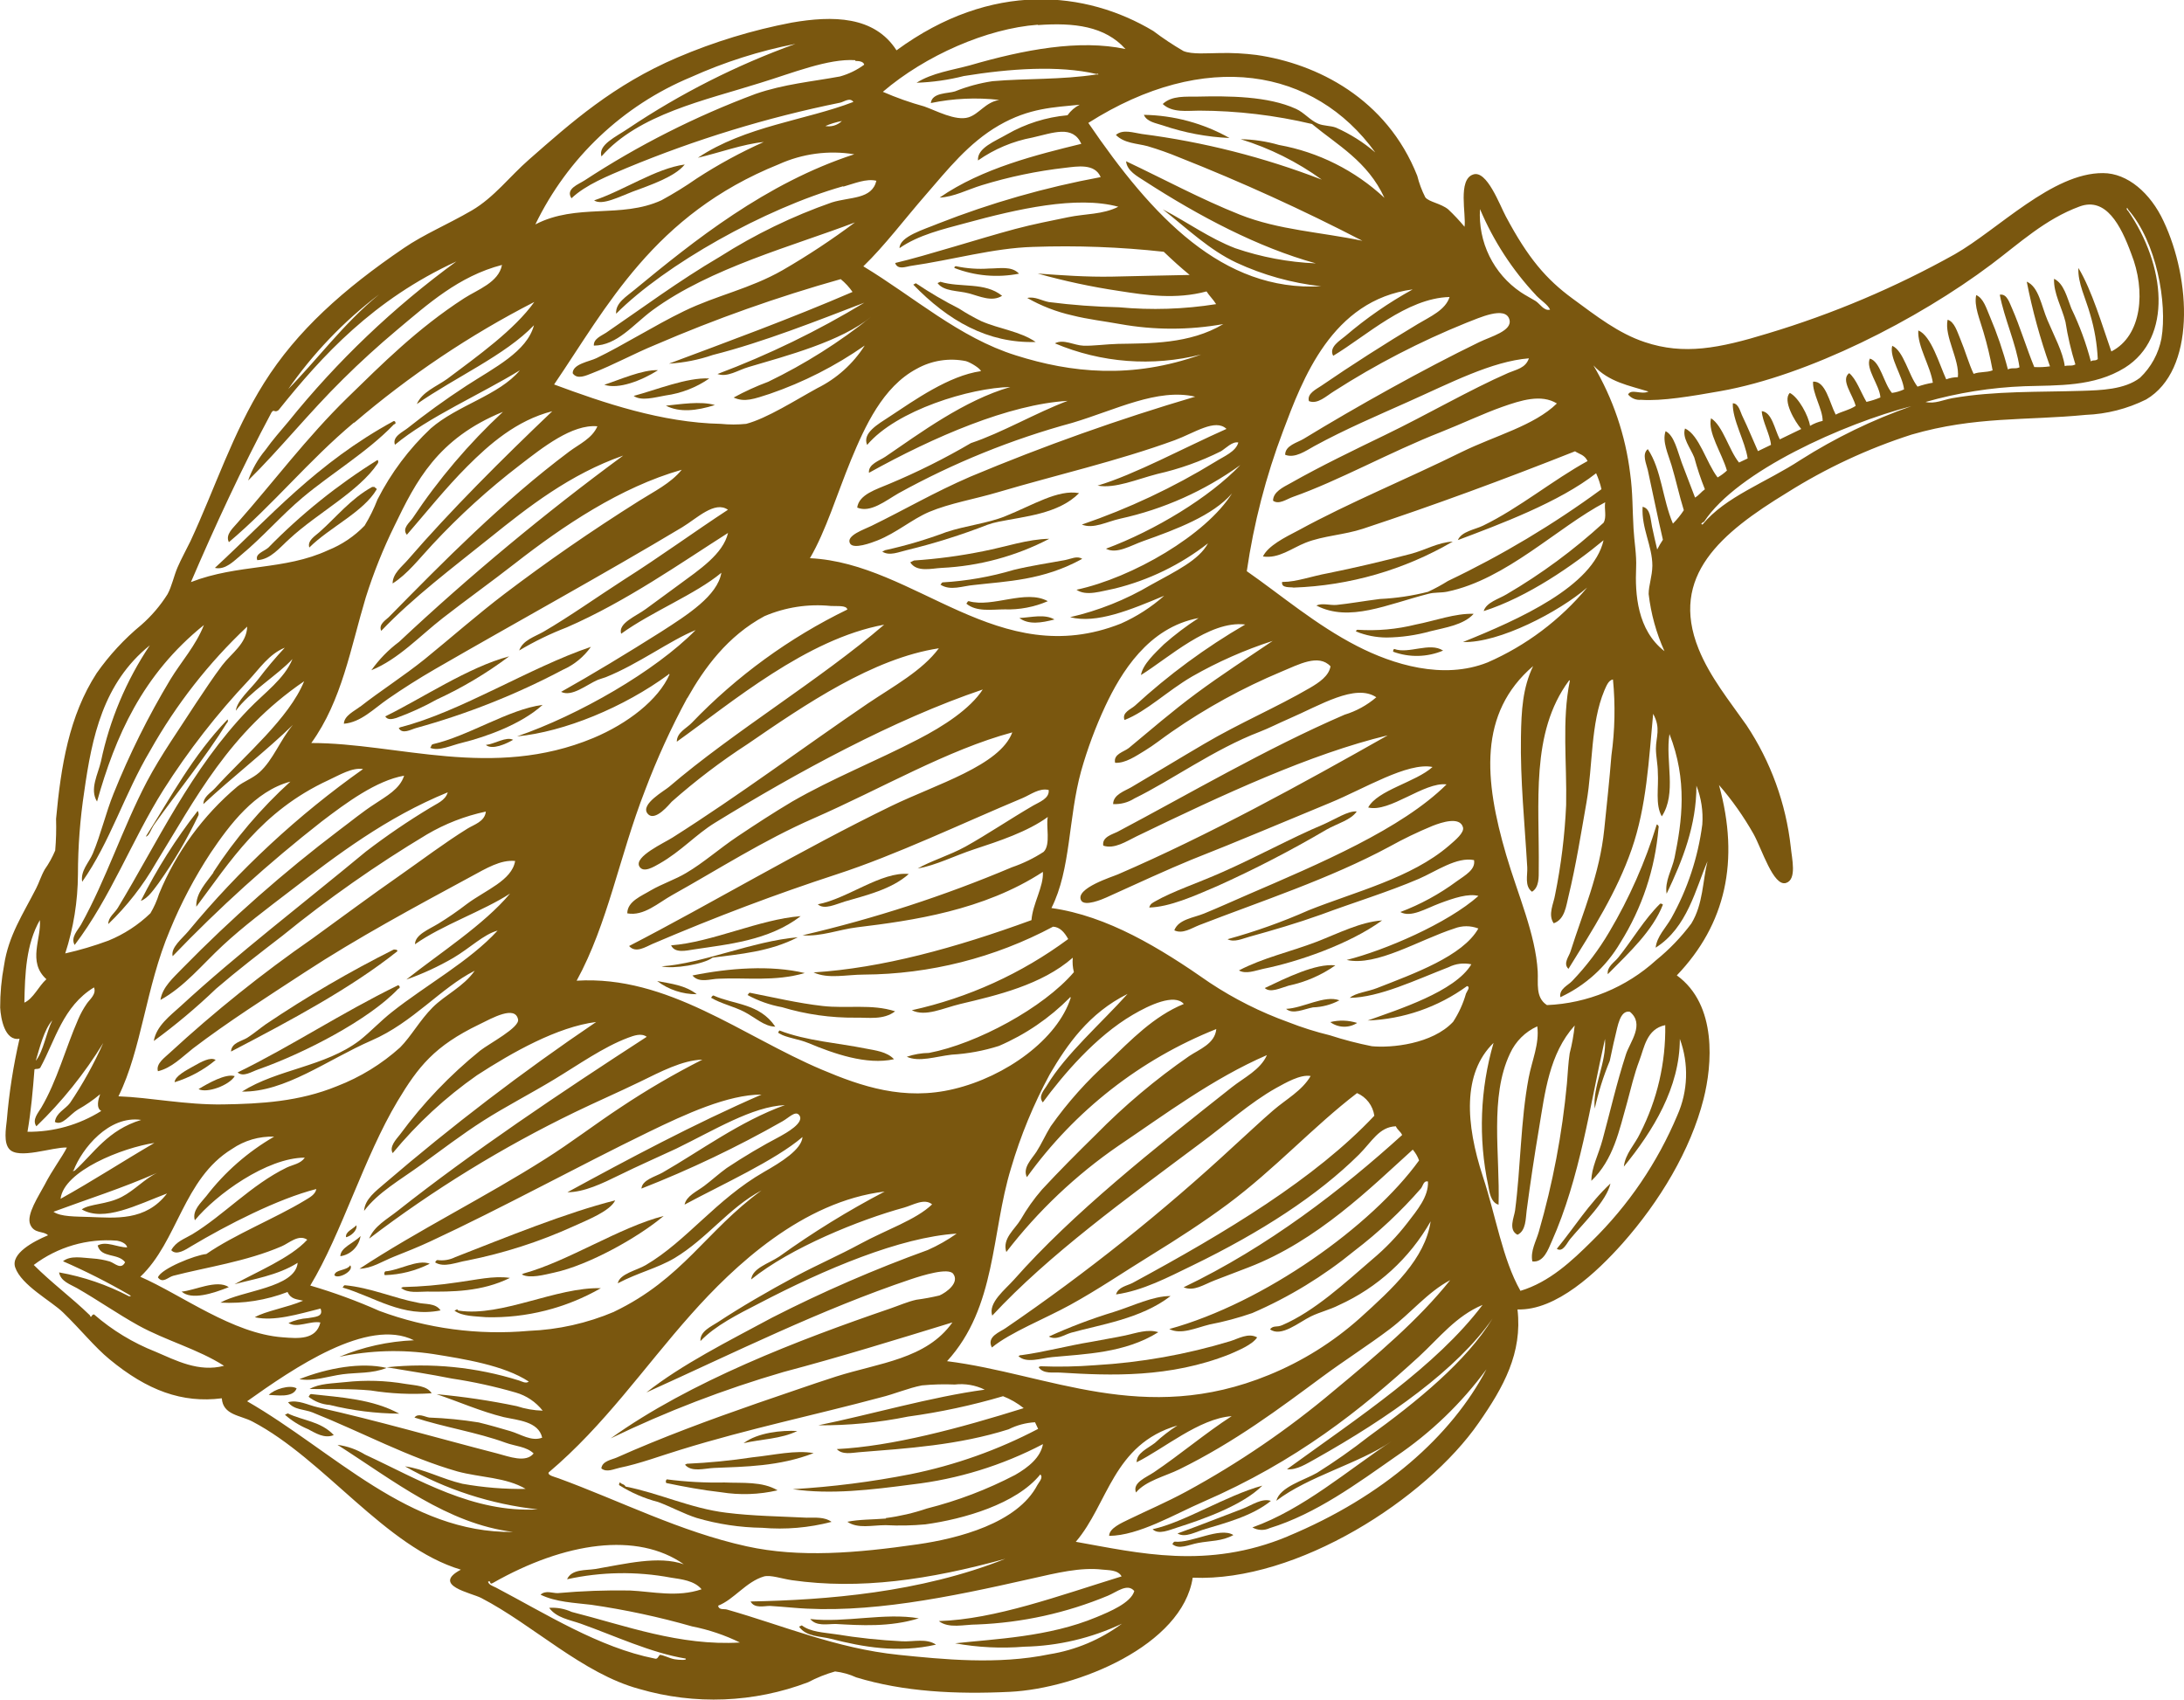 <svg width="230" height="179" viewBox="0 0 230 179" fill="none" xmlns="http://www.w3.org/2000/svg">
<g clip-path="url(#clip0_1409_217)">
<path d="M66.615 20.186C65.278 20.691 63.394 21.682 62.566 21.104C65.742 20.031 69.054 17.746 72.111 17.324C71.083 18.627 68.389 19.526 66.615 20.186Z" fill="#7A570F"/>
<path d="M41.483 44.695C38.69 47.604 34.959 49.806 31.874 52.393C29.563 54.339 27.707 56.532 25.359 58.477C24.613 59.092 23.722 60.055 22.63 59.807C28.408 54.476 33.285 48.796 41.456 44.346C41.538 44.346 41.611 44.346 41.647 44.493C41.683 44.64 41.602 44.649 41.483 44.695Z" fill="#7A570F"/>
<path d="M28.244 57.688C31.703 54.151 35.57 51.045 39.763 48.438C39.81 48.493 39.836 48.563 39.836 48.636C39.836 48.708 39.81 48.778 39.763 48.833C37.734 51.806 33.449 54.008 30.491 56.743C29.463 57.66 28.499 58.926 27.097 58.991C26.824 58.339 27.753 58.091 28.244 57.688Z" fill="#7A570F"/>
<path d="M33.621 56.055C35.441 54.449 36.915 52.54 39.19 51.283C39.29 51.283 39.345 51.283 39.436 51.283C39.5 51.412 39.627 51.357 39.672 51.531C38.28 53.917 34.713 55.532 32.575 57.66C32.339 56.935 33.203 56.431 33.621 56.055Z" fill="#7A570F"/>
<path d="M120.464 12.094C123.624 12.143 126.722 12.981 129.481 14.534C127.086 14.426 124.719 13.978 122.448 13.204C121.783 12.974 120.773 12.846 120.464 12.094Z" fill="#7A570F"/>
<path d="M63.64 40.52C65.205 40.015 67.671 38.905 69.299 38.987C67.525 40.107 65.114 41.025 63.64 40.52Z" fill="#7A570F"/>
<path d="M70.091 41.649C68.908 41.86 67.525 42.263 66.733 41.694C69.063 41.08 72.357 39.722 74.695 39.859C73.32 40.81 71.743 41.423 70.091 41.649Z" fill="#7A570F"/>
<path d="M96.451 29.83C97.913 30.811 99.433 31.703 101.001 32.5C101.748 32.983 102.523 33.421 103.321 33.813C105.25 34.657 107.407 34.877 109.072 36.015C104.022 36.171 99.854 33.776 96.178 29.977L96.451 29.83Z" fill="#7A570F"/>
<path d="M75.287 42.658C73.358 43.264 71.574 43.466 70.127 42.722C71.556 42.585 73.785 42.209 75.287 42.658Z" fill="#7A570F"/>
<path d="M100.51 28.224C100.51 28.133 100.51 28.068 100.664 28.032C101.812 28.279 102.988 28.363 104.158 28.279C105.25 28.279 106.542 27.986 107.316 28.821C105.036 29.27 102.678 29.063 100.51 28.224Z" fill="#7A570F"/>
<path d="M102.029 30.895C100.91 30.592 99.39 30.711 98.735 29.812L99.035 29.674C101.137 30.326 103.722 29.674 105.532 31.152C104.459 31.831 103.176 31.197 102.029 30.895Z" fill="#7A570F"/>
<path d="M23.876 76.159C21.747 79.609 18.608 83.499 16.269 86.793C15.905 87.307 15.696 88.087 15.359 88.096C18.016 83.912 20.291 79.59 23.967 75.764C24.001 75.83 24.011 75.906 23.994 75.978C23.977 76.05 23.936 76.114 23.876 76.159Z" fill="#7A570F"/>
<path d="M46.005 73.663C44.64 74.425 43.216 75.076 41.747 75.608C41.392 75.709 40.837 75.892 40.573 75.443C44.349 73.608 49.327 70.249 53.621 69.121C51.249 70.901 48.696 72.423 46.005 73.663Z" fill="#7A570F"/>
<path d="M20.91 85.839C19.718 88.339 18.314 90.73 16.715 92.987C16.178 93.693 15.605 94.583 14.832 94.877C16.509 91.524 18.515 88.349 20.819 85.398C20.901 85.529 20.933 85.686 20.91 85.839Z" fill="#7A570F"/>
<path d="M62.229 68.121C61.481 69.179 60.462 70.013 59.281 70.534C54.36 73.138 49.174 75.196 43.813 76.672C43.312 76.81 42.357 77.379 41.993 76.672L42.184 76.581C48.453 74.984 55.76 70.314 62.229 68.121Z" fill="#7A570F"/>
<path d="M45.596 78.37C49.381 77.498 53.558 74.7 57.143 74.232C54.932 76.25 51.237 77.59 48.662 78.223C47.47 78.508 46.242 79.141 45.296 78.755C45.423 78.664 45.387 78.517 45.496 78.416L45.596 78.37Z" fill="#7A570F"/>
<path d="M103.995 55.265C101.223 56.343 98.384 57.235 95.496 57.936C94.686 58.119 93.676 58.587 92.912 58.092L93.103 58L93.203 57.945C95.395 57.462 97.551 56.824 99.654 56.036C101.729 55.348 104.004 55.119 105.86 54.366C108.753 53.21 111.419 51.513 113.64 51.935C111.456 54.137 107.862 54.385 105.168 54.944C104.77 55.022 104.377 55.129 103.995 55.265Z" fill="#7A570F"/>
<path d="M54.04 77.911C53.294 78.342 51.829 79.012 51.165 78.452C52.12 78.351 53.303 77.535 54.04 77.911Z" fill="#7A570F"/>
<path d="M103.521 58.055C105.905 57.596 108.235 56.77 110.5 56.743C106.983 58.573 103.116 59.618 99.163 59.807C98.098 59.862 96.533 60.294 95.86 59.22L96.251 59.027C98.693 58.865 101.122 58.54 103.521 58.055Z" fill="#7A570F"/>
<path d="M99.035 61.569C99.163 61.505 99.108 61.376 99.281 61.331C101.813 61.183 104.319 60.742 106.752 60.018C108.626 59.56 110.51 59.294 112.211 58.972C112.775 58.862 113.439 58.504 113.967 58.853C109.854 61.138 105.951 61.211 102.584 61.606C101.356 61.707 100.1 62.257 99.035 61.569Z" fill="#7A570F"/>
<path d="M102.029 63.312C104.55 64.028 108.016 62.028 110.346 63.312C108.91 63.933 107.357 64.227 105.796 64.175C104.44 64.175 102.839 64.469 101.765 63.569C101.902 63.459 101.856 63.312 102.029 63.312Z" fill="#7A570F"/>
<path d="M111.046 65.239C109.682 65.597 108.317 65.817 107.352 65.083C108.635 65.019 110.009 64.634 111.046 65.239Z" fill="#7A570F"/>
<path d="M26.051 109.283C26.724 108.852 27.37 108.301 28.026 107.842C32.326 104.952 36.802 102.338 41.429 100.016C41.52 99.97 41.583 100.016 41.665 100.016C41.747 100.016 41.82 100.015 41.856 100.171C36.997 104.044 30.719 107.411 24.331 110.742C24.368 109.806 25.459 109.659 26.051 109.283Z" fill="#7A570F"/>
<path d="M20.464 112.237C21.201 111.824 22.175 111.274 22.712 111.632C21.438 112.691 19.969 113.487 18.389 113.971C18.417 113.32 19.636 112.705 20.464 112.237Z" fill="#7A570F"/>
<path d="M42.093 103.933C42.093 104.016 42.093 104.089 41.947 104.126C38.826 107.429 31.938 110.962 27.17 112.632C26.479 112.871 25.623 113.458 25.023 112.944C30.664 110.191 35.942 106.677 41.902 103.768C41.993 103.768 42.056 103.805 42.093 103.933Z" fill="#7A570F"/>
<path d="M24.723 113.329C24.14 114.302 21.784 115.165 20.91 114.697C21.92 114.082 23.767 113.036 24.723 113.329Z" fill="#7A570F"/>
<path d="M135.023 61.285H135.123C136.506 61.285 138.18 60.67 139.854 60.367C142.803 59.771 145.578 59.11 148.544 58.339C150.036 57.954 151.447 57.11 152.994 57.036C147.885 60.013 142.129 61.676 136.233 61.881C135.933 61.799 134.895 61.982 135.023 61.285Z" fill="#7A570F"/>
<path d="M70.673 99.557C74.977 99.236 80 96.804 84.322 96.483C80.937 99.08 76.606 99.447 73.076 99.988C72.238 100.116 71.074 100.41 70.673 99.557Z" fill="#7A570F"/>
<path d="M142.957 66.322C145.02 66.459 147.092 66.273 149.099 65.772C151.137 65.377 153.23 64.579 155.196 64.643C154.122 65.827 152.211 66.084 150.646 66.478C149.137 66.9 147.58 67.122 146.015 67.139C144.917 67.133 143.83 66.918 142.812 66.506C142.793 66.423 142.839 66.359 142.957 66.322Z" fill="#7A570F"/>
<path d="M69.208 103.319C70.664 103.594 72.156 103.75 73.376 104.704C71.874 104.713 70.411 104.226 69.208 103.319Z" fill="#7A570F"/>
<path d="M95.705 92.042C93.885 93.675 91.092 94.317 88.999 94.932C88.016 95.226 86.797 95.85 86.124 95.235C89.236 94.657 92.821 91.757 95.705 92.042Z" fill="#7A570F"/>
<path d="M84.75 102.474C81.629 103.392 78.508 102.933 75.733 103.071C74.823 103.071 73.649 103.585 72.921 102.731C76.788 101.942 81.183 101.621 84.75 102.474Z" fill="#7A570F"/>
<path d="M151.975 68.515C150.299 69.221 148.421 69.263 146.715 68.634C146.708 68.581 146.713 68.526 146.73 68.475C146.747 68.424 146.777 68.378 146.815 68.341C148.362 68.909 150.564 67.588 151.975 68.515Z" fill="#7A570F"/>
<path d="M75.123 104.833C77.334 105.833 79.954 105.631 81.647 108.118C80.501 108.118 79.472 107.118 78.362 106.549C77.252 105.98 75.915 105.695 74.877 105.071C74.968 105.007 74.968 104.879 75.123 104.833Z" fill="#7A570F"/>
<path d="M90.127 107.173C87.497 107.201 84.877 106.83 82.357 106.071C81.084 105.841 79.855 105.407 78.717 104.787C78.844 104.723 78.79 104.594 78.963 104.548C81.456 105.035 84.031 105.649 86.633 105.943C89.236 106.237 91.784 105.704 94.267 106.503C93.039 107.448 91.438 107.145 90.127 107.173Z" fill="#7A570F"/>
<path d="M24.095 135.553C22.42 136.223 20.164 136.948 19.127 136.021C20.437 135.929 22.848 134.699 24.095 135.553Z" fill="#7A570F"/>
<path d="M36.442 130.295C36.351 129.717 37.152 129.451 37.534 129.038C37.661 129.607 36.888 130.213 36.442 130.295Z" fill="#7A570F"/>
<path d="M91.192 110.43C92.166 110.622 93.403 110.751 94.149 111.549C91.265 112.192 87.78 110.953 85.123 109.843C84.131 109.43 82.775 109.274 82.12 108.861C81.956 108.76 81.883 108.806 82.075 108.521C84.977 109.632 88.18 109.824 91.192 110.43Z" fill="#7A570F"/>
<path d="M35.842 132.296C35.842 131.378 37.298 130.892 37.971 130.167C37.889 130.705 37.638 131.202 37.254 131.585C36.871 131.968 36.376 132.217 35.842 132.296Z" fill="#7A570F"/>
<path d="M36.888 133.25C37.316 133.865 35.569 134.755 35.214 134.296C35.314 133.663 36.506 133.846 36.888 133.25Z" fill="#7A570F"/>
<path d="M46.397 138.003C42.402 138.801 39.445 136.581 36.069 135.59C36.197 135.525 36.142 135.397 36.315 135.351C39.045 135.608 41.465 136.709 43.976 137.186C44.732 137.388 45.851 137.186 46.397 138.003Z" fill="#7A570F"/>
<path d="M40.573 133.892C42.075 133.782 43.958 132.589 45.259 133.085C43.786 133.831 42.167 134.242 40.519 134.287C40.479 134.225 40.462 134.152 40.473 134.079C40.483 134.006 40.518 133.94 40.573 133.892Z" fill="#7A570F"/>
<path d="M121.702 94.895C123.521 93.859 126.251 92.95 128.699 91.858C132.402 90.225 136.106 88.188 139.245 86.876C140.701 86.243 141.92 85.389 142.884 85.454C142.257 86.371 140.874 86.701 139.691 87.371C135.96 89.563 132.114 91.551 128.171 93.326C125.696 94.391 123.157 95.519 121.028 95.574C121.147 95.162 121.374 95.088 121.702 94.895Z" fill="#7A570F"/>
<path d="M60.409 129.139C56.827 130.766 53.072 131.975 49.218 132.745C48.044 132.929 46.77 133.544 45.805 132.938C45.924 132.874 45.878 132.745 46.051 132.699C46.702 132.791 47.364 132.682 47.953 132.387C53.248 130.323 59.6 127.717 64.786 126.414C64.249 127.543 61.902 128.46 60.409 129.139Z" fill="#7A570F"/>
<path d="M53.703 134.58C50.737 136.048 47.571 136.048 44.968 136.021C44.058 136.021 42.966 136.223 42.238 135.635L42.439 135.544C44.379 135.5 46.315 135.332 48.235 135.039C50.073 134.8 51.974 134.323 53.703 134.58Z" fill="#7A570F"/>
<path d="M40.71 144.059C39.208 144.674 37.589 144.527 36.078 144.729C34.568 144.931 33.012 145.509 31.529 145.243C34.522 144.059 38.044 143.435 40.71 144.059Z" fill="#7A570F"/>
<path d="M28.308 146.903C28.844 146.316 30.537 145.784 31.238 146.215C30.855 147.252 29.108 146.912 28.308 146.903Z" fill="#7A570F"/>
<path d="M54.95 134.213L55.15 134.112C59.809 132.837 65.268 129.24 69.891 128.056C67.261 130.286 62.02 133.231 58.362 134.02C57.361 134.241 55.769 134.681 54.95 134.213Z" fill="#7A570F"/>
<path d="M51.21 138.719C50 138.608 48.69 138.636 47.862 138.03L48.153 137.884C48.208 137.994 48.253 138.021 48.344 138.03C52.839 138.7 58.581 135.535 63.276 135.663C59.604 137.768 55.433 138.824 51.21 138.719Z" fill="#7A570F"/>
<path d="M32.602 146.279C33.64 145.683 35.041 145.701 36.36 145.554C38.482 145.319 40.626 145.384 42.73 145.747C43.749 145.912 44.959 145.921 45.459 146.729C43.317 146.872 41.165 146.774 39.045 146.435C36.925 146.233 34.859 146.316 32.602 146.279Z" fill="#7A570F"/>
<path d="M32.739 146.812C35.96 147.169 39.236 147.344 42.047 148.876C39.576 148.858 37.115 148.55 34.713 147.958C33.905 147.899 33.132 147.599 32.493 147.096C32.611 147.004 32.566 146.876 32.739 146.812Z" fill="#7A570F"/>
<path d="M35.15 151.133C34.14 151.546 33.176 150.885 32.42 150.5C31.541 150.133 30.727 149.625 30.009 148.995L30.3 148.848C31.929 149.628 33.785 149.674 35.15 151.133Z" fill="#7A570F"/>
<path d="M130.473 102.199C132.985 100.878 135.869 100.245 138.662 99.18C141.01 98.263 143.303 97.088 145.551 96.932C142.093 99.446 136.615 101.318 133.021 102.034C132.193 102.217 131.21 102.621 130.473 102.199Z" fill="#7A570F"/>
<path d="M140.628 101.667C139.152 102.703 137.484 103.428 135.723 103.796C134.859 104.043 133.776 104.603 133.194 104.053C135.432 102.997 138.562 101.428 140.628 101.667Z" fill="#7A570F"/>
<path d="M164.322 105.016C164.167 104.154 165.15 103.759 165.56 103.319C167.064 101.752 168.381 100.012 169.481 98.135C171.59 94.579 173.268 90.78 174.477 86.821C174.516 86.833 174.551 86.853 174.582 86.88C174.613 86.907 174.637 86.94 174.655 86.977C174.672 87.015 174.681 87.055 174.682 87.096C174.682 87.137 174.675 87.178 174.659 87.215C174.302 91.505 172.922 95.645 170.637 99.281C169.161 101.797 166.957 103.798 164.322 105.016Z" fill="#7A570F"/>
<path d="M141.056 105.346C140.196 105.805 139.243 106.059 138.271 106.09C137.316 106.264 136.16 106.869 135.441 106.246C137.234 106.172 139.49 104.759 141.056 105.346Z" fill="#7A570F"/>
<path d="M140.091 107.64C141.024 107.406 142.004 107.438 142.921 107.732C142.494 108.004 141.996 108.141 141.492 108.125C140.987 108.109 140.499 107.94 140.091 107.64Z" fill="#7A570F"/>
<path d="M169.318 102.594C169.208 101.814 170.009 101.355 170.419 100.841C171.902 99.006 173.148 96.822 174.832 95.17C174.885 95.16 174.94 95.164 174.991 95.182C175.042 95.2 175.087 95.23 175.123 95.271C174.049 98.015 171.611 100.281 169.318 102.594Z" fill="#7A570F"/>
<path d="M80.264 160.896C77.929 160.864 75.609 160.516 73.367 159.859C71.993 159.419 70.637 158.666 69.308 158.18C67.855 157.804 66.467 157.204 65.196 156.4C65.189 156.347 65.195 156.293 65.213 156.242C65.23 156.191 65.258 156.145 65.296 156.106C65.46 156.345 65.733 156.262 65.878 156.556C69.39 157.235 72.748 158.859 76.488 159.309C79.217 159.657 82.202 159.694 84.95 159.832C85.86 159.832 86.852 159.74 87.57 160.272C85.188 160.896 82.717 161.107 80.264 160.896Z" fill="#7A570F"/>
<path d="M72.138 154.253L72.338 154.152C74.654 154.048 76.962 153.821 79.254 153.473C81.51 153.244 83.749 152.684 85.687 153.033C82.047 154.446 78.408 154.455 75.205 154.593C74.177 154.638 72.83 155.07 72.138 154.253Z" fill="#7A570F"/>
<path d="M83.967 150.702C82.266 151.546 80.146 151.555 78.308 151.987C79.8 150.858 82.357 150.61 83.967 150.702Z" fill="#7A570F"/>
<path d="M81.883 156.951C79.934 157.402 77.917 157.471 75.942 157.153C73.976 156.933 72.011 156.565 70.164 156.18C70.126 156.12 70.112 156.048 70.122 155.977C70.132 155.907 70.166 155.842 70.218 155.795C72.234 156.056 74.265 156.166 76.297 156.125C78.18 156.208 80.273 155.987 81.883 156.951Z" fill="#7A570F"/>
<path d="M110.455 140.756C112.683 139.74 114.975 138.872 117.316 138.159C119.381 137.507 121.392 136.489 123.276 136.489C120.164 138.902 115.769 139.517 112.803 140.352C112.047 140.572 111.247 141.187 110.455 140.756Z" fill="#7A570F"/>
<path d="M118.526 140.636C119.672 140.388 120.864 139.939 121.984 140.297C118.471 142.508 114.24 142.591 110.801 142.921C109.645 143.031 108.071 143.618 107.252 142.811L107.452 142.719H107.543C109.936 142.398 112.475 141.71 114.968 141.306C116.178 141.067 117.37 140.884 118.526 140.636Z" fill="#7A570F"/>
<path d="M129.5 142.618C123.194 145.123 116.952 144.876 111.702 144.554C110.928 144.499 109.882 144.738 109.372 143.976L109.572 143.885C111.487 143.96 113.404 143.923 115.314 143.774C120.146 143.497 124.928 142.647 129.563 141.242C130.409 140.985 131.465 140.324 132.393 140.847C131.856 141.646 130.382 142.224 129.5 142.618Z" fill="#7A570F"/>
<path d="M169.6 124.634C169.199 126.469 166.752 128.809 165.378 130.461C165.005 130.901 164.595 131.938 163.949 131.516C165.823 129.231 167.307 126.79 169.6 124.634Z" fill="#7A570F"/>
<path d="M87.998 171.026C87.088 171.026 85.987 171.292 85.323 170.503C88.963 170.934 93.176 169.806 96.761 170.43C93.685 171.375 90.664 171.173 87.998 171.026Z" fill="#7A570F"/>
<path d="M88.025 172.109C90.342 172.488 92.678 172.737 95.023 172.852C96.215 172.907 97.561 172.513 98.571 173.201C94.586 174.118 90.846 173.449 87.534 172.595C86.406 172.302 84.932 172.403 84.149 171.311L84.44 171.173C85.35 171.87 86.724 171.916 88.025 172.109Z" fill="#7A570F"/>
<path d="M124.058 160.841C123.148 161.126 122.002 161.667 121.383 161.043C124.732 160.318 129.117 157.501 132.939 156.455C130.883 158.52 126.688 160.006 124.058 160.841Z" fill="#7A570F"/>
<path d="M124.004 161.493C126.26 160.685 128.817 159.658 130.855 158.896C131.865 158.502 132.884 157.749 133.84 158.061C131.884 159.658 129.017 160.392 127.025 160.997C125.924 161.3 124.832 161.998 124.004 161.493Z" fill="#7A570F"/>
<path d="M123.703 162.355C125.469 162.548 128.453 160.768 129.891 161.658C128.699 162.328 127.434 162.254 126.178 162.493C125.205 162.667 124.131 163.245 123.449 162.594C123.576 162.53 123.53 162.41 123.703 162.355Z" fill="#7A570F"/>
<path d="M75.041 100.85C74.131 101.548 70.901 102.08 69.672 101.768C74.049 101.465 79.145 99.135 84.022 98.703C81.065 100.236 77.853 100.483 75.041 100.85Z" fill="#7A570F"/>
<path d="M226.015 42.068C224.028 43.055 221.858 43.608 219.645 43.692C213.367 44.307 208.025 43.821 201.319 45.766C196.703 47.247 192.288 49.306 188.18 51.895C181.274 56.107 175.787 60.658 178.881 68.338C180.082 71.311 182.157 73.844 183.922 76.367C186.479 80.208 188.08 84.615 188.59 89.213C188.699 90.397 189.254 92.608 188.098 92.984C186.761 93.425 185.541 89.387 184.668 87.828C183.628 85.991 182.409 84.263 181.028 82.671C183.239 90.654 181.729 97.352 176.588 102.72C180.883 105.83 180.3 112.198 179.409 115.722C178.044 121.135 174.759 126.558 170.864 130.953C168.189 133.954 163.885 138.046 159.809 137.899C160.346 142.487 158.335 146.093 155.733 149.828C150.2 157.838 136.624 166.62 125.605 166.152C124.513 173.281 113.467 177.823 106.351 178.172C100.673 178.447 95.168 178.172 90.173 176.649C89.466 176.325 88.714 176.115 87.944 176.025C86.961 176.303 86.009 176.684 85.105 177.162C79.409 179.326 73.172 179.574 67.325 177.869C61.374 176.263 56.151 171.125 50.682 168.289C49.645 167.748 45.396 166.968 48.535 165.307C40.564 162.922 34.158 153.673 26.588 149.709C25.305 149.03 23.485 149.039 23.358 147.259C19.19 147.791 15.514 146.442 11.529 143.148C9.955 141.854 8.526 140.047 6.633 138.211C5.396 137.009 2.248 135.358 1.602 133.477C1.101 132.018 3.54 130.724 5.059 130.091C4.577 129.596 3.594 129.963 3.176 128.935C2.757 127.907 4.086 125.934 4.695 124.787C5.523 123.172 6.515 121.897 7.043 120.851C5.551 120.778 1.929 122.154 0.965 120.998C0.382 120.319 0.61 118.924 0.719 117.951C0.96 115.069 1.407 112.208 2.057 109.391C0.51 109.666 0.082 107.28 0.018 106.115C0.014 104.619 0.151 103.125 0.428 101.655C0.892 98.526 2.43 96.26 3.804 93.562C4.113 92.966 4.322 92.25 4.713 91.562C5.15 90.94 5.519 90.272 5.814 89.571C5.909 88.46 5.939 87.345 5.905 86.231C6.415 80.726 7.261 75.394 10.182 70.889C11.514 68.993 13.093 67.286 14.877 65.815C15.95 64.876 16.882 63.785 17.643 62.576C18.089 61.769 18.308 60.658 18.699 59.75C19.09 58.842 19.609 57.915 20.055 56.997C22.675 51.363 24.477 45.638 27.807 40.334C31.265 34.829 36.169 30.452 42.521 26.13C44.668 24.662 47.07 23.68 49.682 22.166C52.047 20.781 53.658 18.597 55.705 16.808C60.173 12.889 64.586 8.944 71.338 6.054C75.207 4.402 79.239 3.172 83.367 2.383C87.689 1.631 92.084 1.668 94.413 5.301C104.422 -2.039 114.368 -0.984 121.456 3.264C122.471 4.032 123.531 4.737 124.632 5.375C125.541 5.751 127.216 5.595 128.48 5.586C129.764 5.558 131.047 5.626 132.32 5.787C138.69 6.705 146.033 10.375 149.254 18.514C149.449 19.3 149.733 20.06 150.1 20.781C150.491 21.276 151.729 21.414 152.511 22.047C153.122 22.622 153.697 23.235 154.231 23.882C154.422 22.607 153.494 18.909 155.141 18.377C156.579 17.872 157.935 21.588 158.581 22.79C160.928 27.194 162.83 29.406 165.605 31.443C168.107 33.278 170.446 35.113 173.221 36.031C177.325 37.407 181.028 36.691 186.178 35.113C193.021 33.058 199.623 30.261 205.869 26.772C210.419 24.176 216.151 18.184 221.474 18.23C224.049 18.23 226.47 20.331 227.844 23.286C230.755 29.433 231.238 38.994 226.015 42.068ZM179.29 55.245C181.702 52.299 185.978 50.822 189.618 48.436C193.284 46.109 197.2 44.209 201.292 42.775C194.195 44.61 182.957 49.611 179.454 54.951C179.436 54.951 178.926 55.199 179.327 55.245H179.29ZM178.116 97.26C179.372 95.205 179.299 92.764 179.818 90.709C178.581 93.562 177.707 97.692 174.359 99.802C174.495 98.591 175.441 97.71 176.015 96.682C177.716 93.638 178.821 90.292 179.272 86.827C179.374 85.437 179.162 84.041 178.653 82.744C178.653 86.91 177.216 90.562 175.514 94.122C175.296 92.792 176.087 91.59 176.351 90.314C177.143 86.451 177.725 82.184 175.814 77.303C175.359 80.129 176.606 83.552 175.005 85.974C174.295 84.726 174.695 82.964 174.586 81.304C174.586 80.524 174.395 79.689 174.386 78.845C174.386 77.624 174.932 76.688 174.095 75.174C173.631 80.12 173.403 84.91 171.838 89.424C170.273 93.939 167.743 97.903 165.177 102.032C164.577 101.481 165.232 100.729 165.396 100.196C166.724 95.994 168.462 92.076 168.945 87.35C169.208 84.781 169.49 82.203 169.7 79.56C170.069 76.909 170.124 74.223 169.864 71.559C169.363 71.632 169.145 72.321 168.954 72.724C167.498 76.211 167.753 80.588 167.079 84.478C166.488 87.837 165.978 91.085 165.177 94.407C164.932 95.388 164.795 96.838 163.622 97.233C162.985 96.315 163.622 95.15 163.767 94.241C164.4 91.124 164.789 87.96 164.932 84.781C165.023 80.368 164.468 75.862 165.323 71.688C165.25 71.587 165.196 71.688 165.223 71.688C161.147 77.193 162.138 84.534 162.047 91.617C162.047 92.333 162.102 93.452 161.338 93.911C160.528 93.324 160.883 92.149 160.837 91.351C160.573 86.763 160.091 82.129 160.173 77.588C160.218 74.835 160.346 72.458 161.456 70.146C155.669 75.11 156.306 82.139 158.617 90.03C159.854 94.241 161.711 98.371 161.938 102.298C162.011 103.5 161.665 105.05 162.912 105.849C167.176 105.672 171.245 103.997 174.413 101.114C175.801 99.989 177.045 98.694 178.116 97.26ZM160.109 135.945C163.185 135.027 165.569 132.761 167.634 130.715C171.486 126.947 174.549 122.439 176.642 117.456C177.772 114.912 177.867 112.023 176.906 109.409C176.906 114.529 174.086 119.098 171.01 122.861C171.156 121.493 172.175 120.53 172.721 119.355C174.523 115.835 175.432 111.92 175.369 107.959C173.394 108.363 173.157 110.354 172.639 111.703C172.12 113.052 171.729 114.712 171.356 116.098C170.519 119.034 169.936 122.108 167.589 124.356C167.589 122.961 168.344 121.603 168.772 120.007C169.572 117.061 170.255 114.043 171.238 111.015C171.665 109.721 173.23 107.858 171.647 106.555C170.591 106.344 170.355 108.124 170.1 109.134C169.845 110.143 169.682 111.07 169.527 111.721C168.853 113.347 168.324 115.03 167.944 116.749C167.698 114.419 169.19 111.987 169.026 109.409C167.434 116.401 166.415 124.017 163.403 130.77C163.048 131.55 162.575 132.991 161.374 132.844C161.147 131.752 161.774 130.715 162.056 129.715C163.529 124.621 164.519 119.398 165.014 114.116C165.105 113.033 165.15 111.96 165.305 110.932C165.553 109.968 165.729 108.986 165.833 107.996C163.148 110.978 162.702 115.061 162.075 118.832C161.583 121.75 161.165 124.54 160.773 127.503C160.664 128.302 160.719 129.614 159.809 130.036C158.808 129.522 159.454 128.201 159.554 127.485C160.155 122.897 160.127 118.062 160.983 113.52C161.329 111.684 162.138 109.914 161.893 108.088C160.625 108.656 159.607 109.671 159.026 110.941C156.843 115.529 157.98 121.613 157.816 126.87C156.979 126.641 156.843 125.476 156.724 124.842C155.673 119.869 155.867 114.71 157.288 109.831C153.995 113.042 154.349 118.346 156.16 123.897C157.516 127.99 158.226 132.605 160.109 135.918V135.945ZM155.723 94.361C154.641 94.058 153.094 94.581 151.62 95.132C150.146 95.682 148.581 96.673 147.47 96.049C149.589 95.249 151.588 94.159 153.412 92.81C154.322 92.159 155.414 91.571 155.232 90.58C153.412 90.213 151.256 91.755 149.418 92.553C146.142 93.957 142.502 95.058 139.136 96.315C136.57 97.233 134.14 97.939 131.565 98.655C130.846 98.848 129.982 99.279 129.272 98.912C132.197 98.107 135.059 97.086 137.834 95.856C142.684 93.92 148.626 92.471 152.584 89.066C153.276 88.47 154.231 87.681 154.067 87.121C153.74 85.965 151.82 86.598 150.864 86.974C149.307 87.616 147.788 88.348 146.315 89.167C140.027 92.553 132.83 94.893 126.297 97.425C125.478 97.746 124.541 98.398 123.667 97.976C124.104 96.811 125.687 96.664 126.806 96.205C128.335 95.581 129.964 94.838 131.41 94.214C138.945 90.966 147.607 87.305 152.339 82.607C149.973 82.322 146.351 85.607 144.086 85.038C145.068 83.203 149.108 82.368 150.864 80.772C148.235 80.249 143.667 83.065 140.1 84.534C135.305 86.506 130.573 88.534 125.46 90.544C123.212 91.461 119.427 93.186 116.488 94.526C116.106 94.7 114.222 95.499 113.858 94.829C113.167 93.553 117.225 92.314 117.743 92.076C127.27 87.965 137.116 82.552 146.142 77.441C138.026 79.395 128.854 83.644 119.7 88.075C118.608 88.608 117.352 89.452 116.187 89.057C116.024 88.14 117.17 87.864 117.671 87.607C125.086 83.689 133.367 78.817 141.601 75.266C142.829 74.894 143.966 74.269 144.941 73.431C142.73 71.954 139.026 74.275 135.751 75.688C134.668 76.156 133.64 76.688 132.666 77.064C127.871 78.9 123.349 82.194 119.472 84.084C118.802 84.512 118.017 84.72 117.225 84.68C117.225 83.68 118.471 83.295 119.145 82.9C121.692 81.405 124.213 79.863 126.861 78.312C130.501 76.165 134.468 74.477 137.944 72.449C138.917 71.88 139.945 71.192 140.118 70.174C138.863 68.816 136.752 69.99 134.95 70.733C130.882 72.435 127.002 74.563 123.376 77.083C122.466 77.707 121.501 78.487 120.573 79.046C119.645 79.606 118.508 80.404 117.434 80.331C117.225 79.413 118.344 79.193 118.872 78.78C121.092 76.945 123.421 74.917 126.015 73C128.608 71.082 131.319 69.329 134.031 67.494C131.084 68.446 128.243 69.7 125.551 71.238C122.903 72.779 120.773 74.908 118.426 75.826C118.117 75.037 119.099 74.697 119.518 74.321C123.074 71.057 126.97 68.189 131.137 65.769C127.343 65.31 123.03 69.32 120.155 71.091C120.355 69.944 121.629 68.788 122.584 67.843C123.728 66.835 124.944 65.915 126.224 65.09C120.91 66.072 118.035 70.88 116.397 74.367C115.37 76.57 114.521 78.853 113.858 81.194C112.484 86.167 112.793 91.553 110.728 95.627C116.633 96.462 122.138 99.811 127.398 103.491C129.976 105.199 132.746 106.591 135.651 107.638C137.089 108.203 138.563 108.669 140.064 109.033C141.508 109.502 142.979 109.885 144.468 110.18C146.515 110.382 150.837 109.959 153.03 107.61C153.629 106.694 154.086 105.692 154.386 104.637C154.468 104.417 154.895 103.931 154.495 103.848C151.438 106.071 147.797 107.332 144.031 107.473C147.216 106.326 153.239 104.436 154.95 101.554C154.141 101.378 153.297 101.485 152.557 101.857C149.09 103.197 145.278 105.041 142.147 105.087C142.748 104.555 144.04 104.445 145.032 104.05C148.89 102.536 154.04 100.701 155.687 97.783C154.873 97.466 153.971 97.466 153.157 97.783C149.463 98.976 144.968 101.802 141.82 101.096C145.833 100.086 152.43 97.26 155.723 94.333V94.361ZM127.989 48.629C128.899 48.051 130.146 47.574 130.41 46.601C129.791 46.463 129.108 47.197 128.59 47.519C126.458 48.587 124.207 49.391 121.884 49.913C119.682 50.482 117.461 51.473 115.587 51.143C119.5 49.978 124.686 47.152 129.163 45.17C127.98 44.041 125.778 45.601 123.703 46.362C117.662 48.565 111.192 50.033 105.178 51.813C102.63 52.574 100.046 52.987 97.844 53.914C96.024 54.694 94.422 56.116 92.384 56.924C91.802 57.153 89.845 57.896 89.509 57.217C89.081 56.392 91.019 55.758 91.774 55.382C95.414 53.602 98.335 51.868 102.211 50.189C109.94 46.953 117.837 44.144 125.869 41.775C121.884 40.857 117.516 43.16 112.939 44.527C106.562 46.258 100.413 48.75 94.622 51.95C93.276 52.721 91.665 54.052 90.273 53.455C90.464 52.061 92.284 51.547 93.667 50.95C96.619 49.716 99.485 48.285 102.248 46.665C105.505 45.583 109.117 43.463 112.439 42.215C106.278 42.582 98.38 45.977 91.51 49.794C91.419 48.877 92.621 48.519 93.239 48.097C96.879 45.619 101.529 42.16 106.397 40.756C102.193 40.839 94.413 43.188 91.319 46.858C90.783 45.61 92.475 44.665 93.649 43.894C96.297 42.151 99.918 39.563 103.303 39.086C103.258 38.82 102.22 38.169 101.72 38.031C99.954 37.672 98.118 37.958 96.542 38.838C92.957 40.738 91.083 44.931 89.636 48.4C88.098 52.143 86.988 55.887 85.296 58.786C96.451 59.309 105.141 70.797 118.053 65.668C119.708 64.932 121.243 63.945 122.602 62.741C119.045 64.228 115.487 65.714 112.693 64.998C115.688 64.31 118.561 63.162 121.21 61.594C123.849 60.135 126.269 58.988 127.216 57.217C124.313 59.481 120.971 61.103 117.407 61.98C115.969 62.255 114.404 62.824 113.367 62.108C119.263 60.842 127.016 56.327 129.745 51.96C127.725 54.3 123.876 55.749 120.428 56.97C119.09 57.438 117.607 58.392 116.47 57.786C121.629 55.868 127.389 52.373 130.619 48.978C126.83 51.706 122.53 53.626 117.98 54.621C116.561 54.933 115.159 55.74 113.931 55.245C118.842 53.563 123.556 51.345 127.989 48.629ZM110.455 31.81C112.907 32.123 115.373 32.307 117.844 32.36C121.253 32.678 124.689 32.567 128.071 32.03C127.753 31.516 127.379 31.186 127.061 30.69C123.822 31.562 120.692 31.085 117.871 30.645C114.972 30.214 112.104 29.601 109.281 28.809C111.729 28.984 114.422 29.186 117.161 29.131C119.9 29.075 122.621 29.002 125.287 28.956C124.377 28.213 123.467 27.387 122.557 26.515C117.989 26.012 113.391 25.84 108.799 26.002C104.622 26.121 100.373 27.36 95.869 28.011C95.405 28.084 94.531 28.451 94.268 27.699C97.68 26.892 103.085 25.139 106.925 24.111C108.817 23.607 110.682 23.249 112.493 22.873C114.304 22.496 116.133 22.607 117.771 21.772C113.385 20.579 107.134 22.01 101.683 23.497C99.272 24.148 96.724 24.744 94.732 26.13C94.732 24.901 97.343 24.157 98.808 23.543C104.344 21.369 110.072 19.732 115.915 18.652C115.287 17.174 113.421 17.532 112.184 17.67C109.204 18.009 106.262 18.623 103.394 19.505C101.865 19.973 100.446 20.744 98.954 20.808C103.44 17.698 109.281 16.275 113.876 15.147C112.966 13.137 110.919 13.991 108.726 14.486C106.667 14.871 104.713 15.694 102.994 16.899C102.884 15.578 104.813 14.871 106.051 14.146C108.007 13.025 110.179 12.339 112.42 12.137C112.753 11.668 113.193 11.287 113.703 11.027C110.974 11.311 108.408 11.357 105.205 13.201C102.002 15.046 99.745 17.927 97.552 20.45C95.214 23.13 93.194 25.846 90.919 28.048C96.197 31.232 101.037 35.572 106.979 37.425C112.775 39.261 119.199 39.958 126.497 37.334C121.371 38.632 115.966 38.22 111.092 36.159C112.002 35.673 113.094 36.37 114.104 36.407C115.114 36.444 116.524 36.242 117.743 36.214C121.01 36.15 125.278 36.26 128.826 34.131C125.236 34.774 121.561 34.774 117.971 34.131C116.306 33.828 114.55 33.627 112.921 33.214C111.26 32.841 109.662 32.222 108.18 31.379C108.999 31.195 109.7 31.672 110.455 31.81ZM37.935 74.422C40.027 72.779 42.484 71.219 44.723 69.421C47.534 67.136 50.255 64.732 53.148 62.53C57.589 59.163 62.157 55.988 67.316 52.74C68.854 51.767 70.637 50.904 71.793 49.473C65.323 51.308 59.236 55.437 54.268 59.309C51.729 61.291 49.117 63.154 46.642 65.081C44.167 67.008 41.965 69.421 39.108 70.586C39.92 69.441 40.906 68.431 42.029 67.595C49.505 60.59 57.386 54.039 65.632 47.977C60.018 49.941 55.623 53.4 51.638 56.603C47.653 59.805 43.54 62.888 40.146 66.439C39.818 65.705 40.728 65.255 41.056 64.879C46.661 59.181 52.885 52.85 59.946 47.555C61.001 46.766 62.357 46.179 62.912 44.894C60.255 44.656 57.161 47.115 54.722 48.996C51.436 51.516 48.365 54.309 45.541 57.346C44.14 58.842 42.921 60.456 41.347 61.447C41.347 60.401 42.33 59.676 42.939 58.97C47.443 53.758 52.903 48.317 58.162 43.307C54.377 44.27 51.501 46.821 49.218 49.106C46.934 51.391 44.859 53.997 42.848 56.318C42.293 55.657 43.148 55.024 43.458 54.566C46.18 50.471 49.372 46.713 52.966 43.371C46.069 46.179 43.794 50.712 41.547 55.364C40.347 57.803 39.335 60.33 38.517 62.925C36.925 68.219 36.015 73.78 32.784 78.248C41.884 78.248 51.838 82.148 62.475 77.725C66.115 76.202 69.336 73.697 70.51 71.027C70.437 70.917 70.382 71.027 70.409 71.027C65.678 74.504 59.418 77.074 54.45 77.551C60.937 75.321 69.008 70.678 73.258 66.356C70.601 67.421 67.225 69.944 63.785 71.32C63.522 71.421 63.23 71.486 62.957 71.596C61.765 72.11 60.227 73.431 59.09 72.862C62.284 71.073 66.106 68.76 69.6 66.549C72.457 64.714 75.551 62.741 75.969 60.319C73.239 62.594 68.635 64.411 65.414 66.742C65.068 65.622 66.97 64.907 68.025 64.127C69.081 63.347 70.364 62.411 71.429 61.631C73.676 59.979 76.151 58.346 76.67 56.126C71.793 59.218 65.978 63.338 59.682 66.072C57.949 66.74 56.275 67.553 54.677 68.504C55.059 67.412 56.324 67.054 57.234 66.531C59.964 64.943 62.894 62.861 65.742 61.025C69.509 58.64 73.139 55.988 76.661 53.685C75.278 52.703 73.376 54.602 71.856 55.52C63.667 60.429 54.404 65.503 45.796 70.476C44.086 71.467 42.439 72.513 40.883 73.587C39.327 74.66 38.016 76.064 36.215 76.22C36.233 75.367 37.352 74.871 37.916 74.422H37.935ZM22.466 91.856C24.753 88.336 27.481 85.129 30.582 82.313C26.815 83.313 24.158 86.901 22.202 89.791C20.507 92.37 19.063 95.108 17.889 97.967C15.341 103.995 14.932 110.464 12.475 115.456C15.805 115.575 19.563 116.373 23.503 116.309C27.443 116.245 31.501 116.025 35.505 114.382C37.943 113.442 40.191 112.061 42.138 110.308C43.303 109.134 44.213 107.445 45.56 106.096C46.906 104.748 48.799 103.931 49.991 102.233C46.442 104.014 43.485 107.693 39.127 109.574C34.459 111.611 30.027 115.034 25.478 114.96C29.245 112.574 34.195 112.363 37.88 109.565C39.036 108.647 40.082 107.519 41.283 106.574C44.85 103.747 49.472 101.215 52.402 98.004C50.946 98.389 49.5 99.839 47.743 100.875C46.168 101.791 44.511 102.556 42.794 103.16C46.251 100.408 50.983 97.379 53.713 94.104C50.901 95.939 46.524 97.435 43.703 99.444C43.703 98.435 45.178 97.875 46.169 97.269C47.202 96.633 48.201 95.944 49.163 95.205C51.128 93.737 53.913 92.727 54.249 90.672C52.721 90.525 51.247 91.424 49.5 92.37C43.731 95.489 37.598 98.793 32.075 102.408C27.98 105.087 24.058 107.574 20.319 110.418C19.154 111.336 18.071 112.474 16.633 112.813C16.388 112.006 17.407 111.336 17.88 110.877C22.608 106.521 27.627 102.499 32.903 98.838C35.942 96.636 39.036 94.333 42.157 92.159C44.504 90.516 46.77 88.791 49.236 87.259C49.936 86.827 51.056 86.525 51.165 85.469C48.978 85.933 46.88 86.747 44.95 87.883C39.638 91.07 34.557 94.633 29.745 98.545C27.361 100.38 24.977 102.215 22.757 104.124C20.694 106.103 18.502 107.943 16.197 109.629C16.46 108.051 17.907 106.977 19.026 105.959C24.941 100.508 31.938 95.15 38.544 89.672C40.703 88.018 42.951 86.486 45.278 85.084C45.942 84.653 46.906 84.323 47.152 83.442C40.682 86.084 35.478 90.048 30.601 93.792C28.107 95.7 25.642 97.545 23.458 99.573C21.274 101.6 19.445 103.903 16.897 105.307C17.097 103.949 18.289 102.94 19.181 102.004C24.345 96.732 29.887 91.85 35.76 87.396C36.997 86.479 38.18 85.488 39.5 84.644C40.637 83.873 42.12 83.102 42.557 81.689C39.636 82.203 36.488 84.524 33.876 86.515C28.318 90.863 23.072 95.603 18.18 100.701C17.971 99.784 19.163 98.866 19.827 98.077C25.188 91.587 31.378 85.842 38.235 80.992C37.097 80.799 35.76 81.616 34.595 82.157C27.452 85.46 24.213 90.782 20.673 95.489C20.601 94.067 21.729 92.948 22.475 91.902L22.466 91.856ZM7.734 123.228C7.607 123.356 7.734 123.338 7.871 123.283C9.891 121.447 11.347 119.007 14.868 117.942C11.456 117.447 8.635 120.961 7.743 123.273L7.734 123.228ZM93.267 159.875C94.746 159.684 96.203 159.346 97.616 158.866C100.842 158.053 103.962 156.864 106.915 155.324C108.317 154.517 109.582 153.489 109.836 152.085C105.534 154.338 100.859 155.778 96.042 156.334C91.72 156.902 87.461 157.416 83.485 156.829C87.653 156.585 91.799 156.058 95.896 155.251C100.574 154.306 105.095 152.7 109.327 150.479L108.999 149.782C108.03 149.835 107.083 150.088 106.215 150.525C100.901 152.204 95.523 152.535 90.455 152.939C89.727 152.994 88.708 153.241 88.126 152.608C93.967 152.315 101.065 150.406 107.807 148.296C107.15 147.768 106.416 147.344 105.632 147.039C102.354 148.005 99.008 148.723 95.623 149.186C92.512 149.821 89.344 150.128 86.169 150.103C91.629 148.993 98.08 147.103 103.703 146.35C102.724 145.871 101.628 145.683 100.546 145.809C99.393 145.76 98.237 145.79 97.088 145.901C95.687 146.167 94.177 146.818 92.739 147.167C85.915 149.002 78.835 150.461 71.683 152.672C69.536 153.324 67.389 154.141 65.232 154.581C64.65 154.7 63.895 155.104 63.33 154.645C63.403 153.865 64.431 153.728 64.95 153.498C69.672 151.388 74.722 149.525 79.736 147.782C82.466 146.864 85.305 145.846 88.053 144.965C92.602 143.524 97.571 143.13 100.3 139.267C94.313 141.102 88.544 142.891 82.511 144.488C76.263 146.305 70.176 148.644 64.313 151.48C72.648 145.497 84.113 141.102 93.767 137.799C94.677 137.487 95.587 137.083 96.497 136.881C97.317 136.773 98.131 136.623 98.936 136.431C99.691 136.101 101.074 135.073 100.382 134.147C99.882 133.468 97.143 134.312 95.942 134.716C86.488 137.89 77.343 142.451 68.071 146.644C71.838 143.68 76.57 141.313 81.329 138.753C86.637 136.042 92.107 133.667 97.707 131.642C98.774 131.169 99.792 130.592 100.746 129.917C94.804 130.293 86.879 133.642 79.955 137.257C77.671 138.432 75.35 139.588 73.767 141.23C73.694 140.203 74.904 139.698 75.587 139.248C78.025 137.643 80.783 136.037 83.885 134.367C86.024 133.22 88.371 132.201 90.601 130.99C93.33 129.504 96.47 128.467 98.162 126.834C97.334 126.155 96.151 126.916 95.187 127.182C90.528 128.458 83.249 131.394 79.108 134.743C79.236 133.55 80.928 133.082 82.066 132.33C85.602 129.788 89.311 127.5 93.167 125.485C84.504 126.522 77.279 133.348 72.775 138.423C67.798 144.02 63.676 150.085 57.78 155.067C57.643 155.37 58.408 155.535 58.79 155.673C65.296 158.049 71.62 161.307 78.635 162.848C84.186 164.069 90.2 163.564 96.642 162.637C100.91 162.022 107.143 160.417 109.245 156.398C109.418 156.067 109.9 155.609 109.554 155.278C107.025 158.407 101.447 159.985 97.452 160.536C96.061 160.664 94.662 160.691 93.267 160.619C91.829 160.619 90.337 161.022 89.236 160.261C90.519 160.004 91.829 160.04 93.321 159.921L93.267 159.875ZM135.023 139.56C138.462 138.083 141.692 135.055 144.513 132.633C145.887 131.485 147.131 130.19 148.226 128.77C149.254 127.43 150.455 126.017 150.382 124.43C149.909 124.301 149.845 124.925 149.645 125.154C147.535 127.577 145.188 129.778 142.639 131.724C139.369 134.402 135.746 136.61 131.874 138.285C130.406 138.793 128.904 139.195 127.379 139.487C125.951 139.836 124.377 140.597 123.139 139.964C133.148 137.211 144.459 129.109 149.445 122.209C149.294 121.792 149.069 121.407 148.781 121.071C144.395 125.035 138.772 130.669 131.492 133.468C130.328 133.917 129.09 134.385 127.925 134.835C126.761 135.284 125.733 136.028 124.65 135.569C133.558 131.302 141.347 125.255 147.662 119.53C147.48 119.135 147.188 119.034 146.997 118.612C145.232 118.676 144.477 120.236 143.112 121.594C138.772 125.898 132.784 129.77 125.605 133.257C122.994 134.523 120.364 135.918 117.534 136.321C117.743 135.541 118.699 135.404 119.254 135.119C129.145 129.77 138.517 124.108 144.732 117.502C144.657 116.98 144.451 116.486 144.132 116.068C143.813 115.65 143.393 115.322 142.912 115.116C138.28 118.667 134.286 123.099 129.263 126.834C126.788 128.669 124.049 130.449 121.201 132.201C118.353 133.954 115.642 135.807 112.702 137.422C110.055 138.881 106.379 140.322 104.459 141.909C103.84 140.753 105.369 140.258 105.896 139.872C114.404 134.06 122.473 127.619 130.036 120.603C131.401 119.374 132.702 118.126 134.086 116.933C135.469 115.74 137.106 114.887 138.026 113.318C136.934 113.125 135.378 114.043 134.386 114.584C131.656 116.116 129.09 118.429 126.415 120.401C118.59 126.255 110.455 132.128 104.495 138.551C104.031 137.202 105.869 135.798 106.788 134.761C112.985 127.742 121.511 120.998 129.727 114.501C131.037 113.465 132.739 112.666 133.421 111.116C127.753 113.565 122.657 117.383 117.807 120.649C113.31 123.739 109.318 127.52 105.978 131.853C105.514 130.449 106.888 129.449 107.489 128.439C108.132 127.317 108.882 126.26 109.727 125.283C111.547 123.319 113.449 121.411 115.414 119.484C118.419 116.426 121.703 113.661 125.223 111.226C126.288 110.51 127.953 109.923 128.089 108.372C120.105 111.552 113.185 116.964 108.144 123.971C107.662 122.989 108.653 122.062 109.154 121.291C109.654 120.521 110.127 119.456 110.655 118.612C112.436 116.093 114.497 113.787 116.797 111.74C119.09 109.556 121.483 107.032 124.668 105.729C123.685 104.601 121.028 105.849 119.299 106.867C115.359 109.17 111.929 113.235 109.818 116.098C109.29 115.419 109.991 114.777 110.282 114.263C112.229 111.024 115.987 107.748 118.744 104.674C114.677 106.693 112.375 110.024 110.555 113.134C108.848 116.279 107.479 119.598 106.47 123.035C104.377 129.852 104.941 137.661 99.736 143.35C110.409 144.69 120.446 150.213 133.631 144.8C137.138 143.369 140.379 141.346 143.212 138.817C146.688 135.67 150.073 132.578 150.664 128.623C148.446 132.522 145.06 135.612 140.992 137.45C140.082 137.918 138.999 138.175 138.053 138.634C136.797 139.248 134.904 140.863 133.749 139.992C134.113 139.542 134.431 139.817 135.023 139.56ZM64.677 138.138C71.893 134.679 74.368 129.605 80.2 125.365C76.743 127.201 74.513 130.403 71.037 132.495C69.218 133.569 67.207 134.018 65.059 135.147C65.25 134.147 67.079 133.78 68.007 133.229C72.32 130.697 75.414 126.311 80.473 123.411C82.293 122.374 84.413 121.053 84.513 119.741C81.665 122.191 75.96 124.778 72.093 126.861C72.284 125.944 73.376 125.485 74.168 124.888C74.959 124.292 75.705 123.604 76.533 123.007C78.358 121.792 80.244 120.675 82.184 119.658C82.612 119.41 84.914 118.199 84.113 117.383C83.722 116.988 83.057 117.722 82.402 118.089C77.626 120.804 72.663 123.171 67.552 125.173C67.616 124.255 69.036 123.907 69.763 123.494C73.694 121.246 77.953 118.071 82.666 116.382C79.227 116.529 75.205 119.025 71.21 120.97C69.236 121.888 67.152 122.805 65.287 123.723C63.421 124.641 61.511 125.558 59.754 125.558C66.124 122.09 73.085 118.364 80.2 115.272C76.652 115.272 72.193 117.328 68.317 119.209C60.892 122.815 52.848 127.237 45.323 130.733C44.067 131.32 42.748 131.844 41.501 132.339C40.255 132.834 39.154 133.587 37.862 133.614C43.995 129.577 51.074 126.09 57.452 122.035C60.182 120.31 62.703 118.364 65.369 116.612C68.134 114.769 71.005 113.093 73.967 111.593C71.838 111.657 69.591 112.859 67.361 113.942C65.132 115.024 62.684 116.089 60.546 117.126C52.904 120.827 45.646 125.287 38.881 130.44C39.391 129.127 40.773 128.393 41.847 127.54C49.745 121.301 58.963 115.116 68.108 109.189C67.534 108.767 66.761 109.06 66.115 109.299C63.522 110.281 60.956 112.107 58.408 113.648C55.86 115.19 53.267 116.52 50.946 117.997C48.626 119.475 46.442 121.154 44.359 122.659C42.12 124.283 39.809 125.576 38.344 127.522C38.417 126.274 39.609 125.421 40.482 124.659C47.588 118.558 55.034 112.871 62.784 107.629C58.699 108.143 53.958 110.822 50.237 113.235C46.923 115.553 43.936 118.313 41.356 121.438C40.974 120.787 41.683 120.025 42.12 119.484C44.55 116.182 47.391 113.209 50.573 110.638C51.556 109.877 54.732 108.216 54.559 107.363C54.258 105.84 51.829 107.216 50.464 107.886C45.742 110.161 44.04 112.345 41.874 115.951C38.326 121.879 35.987 129.898 32.675 135.385C35.158 136.111 37.59 137.004 39.955 138.056C44.98 139.92 50.353 140.637 55.687 140.157C58.786 140.037 61.838 139.353 64.695 138.138H64.677ZM72.366 73.523C70.672 76.65 69.192 79.891 67.935 83.221C65.205 90.222 64.031 97.242 60.728 103.28C70.337 102.692 78.117 109.088 86.57 112.657C90.71 114.41 95.223 115.951 100.455 114.685C105.915 113.382 111.374 109.455 112.766 105.06C112.693 104.959 112.639 105.06 112.666 105.06C110.523 107.224 107.987 108.953 105.196 110.152C103.581 110.666 101.909 110.974 100.218 111.07C98.508 111.272 96.788 111.877 95.496 111.29C96.25 111.034 97.039 110.897 97.835 110.886C102.875 109.923 109.891 106.133 113.094 102.38C112.966 101.883 112.926 101.368 112.976 100.857C109.7 103.729 104.941 104.83 101.147 105.729C99.327 106.161 97.461 107.115 96.024 106.39C101.973 105.081 107.584 102.527 112.493 98.894C112.075 98.132 111.583 97.627 110.901 97.591C104.759 100.867 97.922 102.598 90.974 102.637C89.154 102.637 87.216 103.124 85.678 102.408C92.839 101.958 100.592 99.839 108.626 96.902C108.753 95.168 109.927 93.361 109.827 91.819C103.594 95.893 96.033 96.957 90.273 97.655C88.326 97.893 86.47 98.655 84.513 98.499C92.054 96.747 99.433 94.35 106.57 91.333C107.745 90.932 108.867 90.387 109.909 89.709C110.683 88.938 110.127 86.956 110.346 86.038C108.208 87.589 105.241 88.571 102.557 89.452C100.501 90.131 98.617 91.112 96.642 91.47C97.907 90.709 100 90.085 101.693 89.149C103.995 87.864 106.351 86.268 108.808 84.836C109.445 84.469 110.546 84.084 110.437 83.194C109.454 82.964 108.562 83.671 107.707 84.038C101.338 86.699 94.331 90.057 88.117 92.076C81.747 94.159 75.514 96.499 68.69 99.416C68.007 99.71 66.943 100.426 66.251 99.628C74.886 95.168 84.404 89.479 93.867 84.882C98.617 82.579 105.305 80.625 106.606 77.129C99.782 78.964 92.839 83.047 85.678 86.185C80.337 88.525 75.669 91.544 70.81 94.251C69.308 95.086 67.807 96.508 66.06 96.187C66.06 94.92 67.58 94.352 68.526 93.773C69.709 93.085 71.128 92.617 72.257 91.938C74.076 90.874 75.769 89.36 77.662 88.094C79.554 86.827 81.438 85.598 83.412 84.423C87.653 81.974 92.284 80.147 96.697 77.854C99.363 76.477 102.157 74.67 103.494 72.614C94.186 75.752 83.922 81.34 75.287 86.653C73.285 87.883 71.738 89.644 69.472 90.938C68.854 91.287 67.753 91.975 67.334 91.25C66.743 90.222 69.936 88.773 70.828 88.204C77.962 83.68 84.477 78.79 91.383 74.091C94.113 72.256 97.125 70.632 98.872 68.274C91.929 69.329 84.823 74.174 78.717 78.367C75.912 80.188 73.245 82.215 70.737 84.433C70.564 84.598 68.963 86.653 68.189 85.671C67.416 84.689 70.009 83.267 70.473 82.854C77.216 77.074 86.424 71.55 93.112 65.787C84.923 67.292 77.088 73.963 71.274 78.111C71.274 77.129 72.302 76.707 72.857 76.119C77.577 71.201 83.122 67.163 89.236 64.191C89.145 63.714 88.135 63.861 87.489 63.815C85.11 63.578 82.71 63.947 80.51 64.888C76.615 66.98 74.168 70.357 72.384 73.523H72.366ZM135.614 161.793C145.678 157.609 152.848 151.241 156.542 144.203C153.907 147.789 150.681 150.892 147.006 153.379C142.948 156.214 138.59 159.435 133.713 160.931C133.426 161.067 133.11 161.131 132.794 161.118C132.477 161.105 132.168 161.016 131.893 160.857C137.252 158.949 141.975 154.801 146.524 151.801C143.13 154.122 137.78 155.471 134.413 158.049C134.795 156.581 137.352 155.884 138.69 155.113C140.574 153.931 142.396 152.65 144.149 151.278C149.227 147.607 154.431 143.368 157.179 138.863C153.485 144.203 146.26 149.296 138.517 153.645C137.607 154.141 136.57 154.838 135.532 154.728C143.13 149.222 151.238 143.891 156.133 137.422C153.33 138.597 151.583 140.882 149.436 142.864C143.294 148.488 136.57 153.874 126.688 158.169C123.722 159.453 119.936 161.72 116.806 161.747C116.806 160.94 118.126 160.38 118.872 160.013C120.874 159.04 122.793 158.233 124.95 157.068C130.445 154.08 135.627 150.542 140.419 146.506C144.968 142.735 149.363 139.019 152.721 134.816C150.319 136.092 148.599 138.276 146.351 139.973C144.104 141.671 141.611 143.249 139.218 145.02C134.759 148.314 130.064 151.856 124.186 154.746C122.748 155.453 120.628 155.957 119.636 157.178C119.218 156.15 120.719 155.59 121.52 155.049C124.249 153.214 126.979 150.901 129.709 149.14C126.288 149.387 122.575 152.572 119.7 153.994C119.7 153.003 120.855 152.553 121.629 151.957C122.361 151.274 123.153 150.66 123.995 150.122C117.198 152.104 116.715 158.38 113.294 162.371C119.918 163.546 127.125 165.335 135.632 161.793H135.614ZM94.595 174.272C99.281 174.749 105.059 175.346 110.51 174.217C113.276 173.775 115.897 172.671 118.153 170.996C114.928 172.52 111.422 173.345 107.862 173.419C105.43 173.617 102.983 173.496 100.582 173.061C104.723 172.602 110.446 172.409 115.469 170.308C116.843 169.739 119.108 168.803 119.454 167.555C118.735 166.702 117.634 167.647 116.67 168.051C112.293 169.87 107.633 170.895 102.903 171.079C101.511 171.079 99.927 171.538 98.872 170.721C104.804 170.538 111.538 168.042 118.117 166.014C117.734 165.307 116.715 165.372 116.078 165.298C113.794 165.032 111.292 165.647 108.571 166.262C99.936 168.216 91.283 170.005 83.467 169.308C82.693 169.244 81.865 169.17 81.083 169.124C80.464 169.124 79.445 169.418 79.045 168.657C86.988 168.501 96.897 167.739 105.878 164.16C97.807 166.39 90.537 167.427 83.412 166.418C82.329 166.262 81.138 165.83 80.446 166.023C78.572 166.574 77.279 168.464 75.632 169.097C75.687 169.583 76.26 169.418 76.542 169.501C82.448 171.18 88.08 173.602 94.613 174.272H94.595ZM52.22 167.188C57.461 169.941 63.085 173.51 68.945 174.667C69.245 174.777 69.318 174.446 69.481 174.281C69.864 174.281 70.473 174.639 71.037 174.74C71.447 174.813 72.421 174.878 72.202 174.667C68.562 174.07 64.741 172.272 61.165 170.996C59.982 170.583 58.599 170.382 57.834 169.326C58.649 169.271 59.465 169.419 60.209 169.758C65.833 171.189 71.583 173.355 77.925 172.978C76.325 172.195 74.631 171.624 72.885 171.281C69.399 170.286 65.852 169.525 62.266 169.005C60.446 168.785 58.562 168.73 56.925 167.941C57.471 167.436 58.235 167.803 58.744 167.776C61.27 167.549 63.807 167.457 66.342 167.5C68.781 167.62 71.301 168.244 73.885 167.372C73.121 166.454 71.765 166.317 70.637 166.142C67.022 165.466 63.31 165.525 59.718 166.317C60.209 165.216 61.711 165.399 62.703 165.234C65.86 164.702 69.345 163.803 72.011 164.738C67.116 161.298 59.509 162.389 51.929 166.693C51.456 166.987 51.756 166.335 51.392 166.583C51.511 166.941 51.984 167.06 52.22 167.188ZM54.04 161.334C47.106 160.472 41.456 155.93 35.541 152.159C36.57 152.293 37.559 152.643 38.444 153.186C44.14 155.829 49.791 159.334 56.642 158.958C51.721 158.421 46.959 156.879 42.648 154.425C44.632 154.691 46.542 155.755 48.699 156.26C50.897 156.655 53.127 156.836 55.359 156.801C53.294 155.572 50.564 155.609 48.189 154.966C43.003 153.489 38.117 150.828 32.903 148.745C32.066 148.406 30.956 148.497 30.337 147.672C31.401 147.378 32.42 147.974 33.494 148.213C39.745 149.608 45.915 151.406 52.357 153.067C53.612 153.397 55.378 154.095 56.197 153.067C55.441 152.333 54.24 152.305 53.248 151.938C50.246 150.837 46.752 150.305 43.649 149.287C44.031 148.782 44.732 149.213 45.205 149.287C46.949 149.35 48.687 149.522 50.41 149.8C51.511 150.067 52.657 150.397 53.749 150.718C54.841 151.039 55.969 151.837 57.097 151.406C56.715 149.69 54.522 149.571 53.048 149.241C50.628 148.644 48.344 147.626 45.978 146.827C48.814 147.084 51.634 147.503 54.422 148.085C55.305 148.375 56.224 148.535 57.152 148.562C56.428 147.641 55.435 146.973 54.313 146.653C52.1 146.012 49.848 145.519 47.571 145.176C45.269 144.717 43.021 144.378 40.728 143.992C45.42 143.498 50.163 143.973 54.668 145.387C54.95 145.479 55.387 145.745 55.687 145.497C53.076 143.781 48.872 143.12 45.614 142.597C42.329 142.104 38.983 142.203 35.733 142.891C38.231 141.848 40.892 141.258 43.594 141.148C38.735 138.716 30.901 144.102 26.024 147.571C35.141 152.819 43.039 161.49 54.04 161.334ZM29.773 140.836C31.392 140.964 33.285 141.129 33.74 139.276C32.693 139.065 31.292 139.909 30.382 139.331C31.029 139.037 31.722 138.863 32.43 138.817C33.103 138.679 34.104 138.716 33.758 137.808C31.347 138.413 28.881 139.175 26.834 138.725C27.907 138.083 30.282 137.688 31.92 136.982C31.329 136.817 30.655 136.881 30.282 136.064C28.029 136.931 25.62 137.312 23.212 137.184C25.478 135.899 31.101 135.633 31.347 132.99C29.272 134.321 26.488 134.743 24.695 135.248C26.925 133.981 30.601 132.495 32.357 130.559C31.447 129.944 30.446 130.917 29.672 131.247C25.942 132.862 21.656 133.468 18.235 134.358C17.698 134.504 17.134 135.202 16.633 134.532C16.934 133.614 20.582 132.165 21.729 132.064C24.668 130.027 29.008 128.292 32.084 126.43C32.575 126.127 33.212 125.815 33.312 125.219C29.254 126.255 23.94 128.981 20.137 131.247C19.591 131.577 18.581 132.275 18.035 131.66C18.535 130.742 19.409 130.485 20.255 129.981C23.54 127.99 26.47 124.769 30.191 122.961C30.846 122.649 31.638 122.576 32.102 121.915C28.108 121.915 22.73 125.815 20.519 128.513C20.209 127.476 21.165 126.678 21.72 125.971C23.674 123.43 26.104 121.301 28.872 119.704C27.289 119.651 25.73 120.107 24.422 121.007C19.299 124.145 18.726 130.733 14.777 134.459C19.163 136.385 24.504 140.45 29.764 140.836H29.773ZM3.558 133.22C5.478 135.138 7.534 136.642 9.463 138.514C9.627 138.936 9.591 138.432 9.9 138.423C11.82 140.092 14.008 141.42 16.369 142.35C18.517 143.267 20.919 144.543 23.594 143.836C20.81 142.056 17.48 141.194 14.559 139.579C12.348 138.349 10.309 136.918 8.098 135.651C7.425 135.266 6.379 134.945 6.224 134C8.79 134.456 11.272 135.304 13.585 136.514C13.84 136.514 13.84 136.514 13.631 136.367C11.367 135.054 9.031 133.871 6.633 132.825C7.443 132.183 8.653 132.467 9.745 132.532C10.362 132.571 10.972 132.679 11.565 132.853C12.12 133.046 12.748 133.77 13.176 132.926C12.402 131.926 10.655 132.532 10.282 131.165C11.192 130.66 12.375 131.376 13.394 131.366C13.312 130.926 12.666 130.715 12.329 130.66C9.191 130.404 6.068 131.315 3.549 133.22H3.558ZM9.472 128.164C12.111 128.256 15.341 128.632 17.589 125.687C14.368 126.916 10.937 128.715 8.608 127.366C9.445 126.76 11.21 126.879 12.812 126.054C14.186 125.347 15.25 124.127 16.552 123.512C12.803 125.164 9.272 126.265 5.632 127.614C6.397 128.155 7.962 128.109 9.454 128.164H9.472ZM6.388 126.246C9.818 124.338 12.921 122.31 16.26 120.365C12.903 120.869 6.724 123.301 6.379 126.246H6.388ZM4.204 96.884C2.739 99.453 2.63 102.518 2.566 105.592C3.521 105.161 4.058 103.867 4.886 103.124C2.857 101.288 4.386 98.838 4.195 96.875L4.204 96.884ZM3.785 111.694C4.577 110.684 4.859 108.785 5.505 107.454C4.65 108.427 4.195 110.271 3.776 111.684L3.785 111.694ZM4.258 112.437C3.995 112.657 3.858 112.51 3.631 112.62C3.458 114.841 3.267 117.043 2.894 119.19C5.638 119.222 8.335 118.461 10.664 116.997C10.091 116.676 10.355 115.768 10.546 115.235C9.812 115.85 9.023 116.394 8.189 116.86C7.334 117.383 6.561 118.603 5.778 118.153C5.915 117.181 6.861 116.832 7.37 116.162C8.719 114.162 9.891 112.046 10.874 109.84C8.905 113.054 6.539 116.002 3.831 118.612C3.339 117.924 4.049 117.162 4.34 116.658C6.006 113.841 6.897 110.4 8.235 107.344C8.481 106.764 8.786 106.211 9.145 105.693C9.436 105.261 10.182 104.702 9.9 103.986C6.624 105.977 5.814 109.565 4.249 112.428L4.258 112.437ZM10.219 84.414C9.409 83.111 10.328 81.524 10.628 80.203C11.545 75.825 13.294 71.669 15.778 67.962C10.855 71.926 9.682 77.642 8.872 83.359C8.433 86.247 8.211 89.164 8.208 92.085C8.193 94.912 7.742 97.72 6.87 100.408C8.414 100.06 9.934 99.609 11.419 99.059C13.061 98.389 14.562 97.412 15.842 96.177C16.223 95.534 16.529 94.847 16.752 94.131C18.556 89.746 21.388 85.867 25.005 82.827C25.678 82.285 26.579 81.992 27.316 81.34C28.772 80.028 29.481 77.964 30.846 76.34C28.18 78.955 24.395 81.9 21.42 84.68C21.42 83.9 22.193 83.506 22.666 82.983C25.796 79.542 30.446 75.642 32.029 71.743C24.086 77.175 20.601 84.102 16.415 90.892C15.057 93.264 13.369 95.427 11.401 97.315C11.401 96.59 12.066 96.168 12.402 95.618C16.597 88.699 20.091 81.01 26.197 74.679C27.844 72.963 29.955 71.495 30.801 69.403C29.29 71.054 26.251 72.889 24.832 74.853C24.968 73.761 26.342 72.633 27.216 71.504C28.084 70.359 29.01 69.259 29.991 68.21C28.335 68.88 27.316 70.43 26.197 71.632C22.844 75.182 19.837 79.047 17.216 83.175C13.867 88.507 11.683 94.48 7.862 99.517C7.407 98.719 8.198 97.967 8.535 97.37C11.174 92.626 12.903 87.213 15.469 82.313C16.97 79.478 18.872 76.808 20.61 74.101C21.52 72.743 22.43 71.348 23.394 70.073C24.359 68.797 25.978 67.797 26.033 65.989C21.991 69.79 18.549 74.19 15.824 79.037C13.094 83.625 11.611 88.663 8.653 92.865C8.462 91.691 9.363 90.856 9.773 89.892C10.628 87.855 11.137 85.616 11.956 83.588C13.628 79.427 15.627 75.408 17.935 71.568C19.09 69.669 20.619 67.999 21.474 65.824C14.977 71.054 12.138 77.588 10.219 84.414ZM30.237 41.096C33.303 38.013 36.115 34.131 39.927 31.002C36.189 33.841 32.921 37.26 30.246 41.132L30.237 41.096ZM37.288 44.491C32.493 48.5 28.79 53.143 24.104 57.098C23.685 56.272 24.622 55.547 25.014 55.052C28.763 50.813 32.293 46.078 36.597 41.876C40.237 38.334 43.94 34.608 48.872 31.415C50.291 30.498 52.511 29.754 52.866 27.901C48.317 29.075 45.014 32.067 41.865 34.7C39.818 36.416 37.88 38.187 36.142 39.912C32.502 43.5 29.472 47.317 26.133 50.602C26.542 49.429 27.159 48.341 27.953 47.39C28.69 46.353 29.563 45.362 30.382 44.39C35.518 38.014 41.462 32.347 48.062 27.534C39.336 31.544 33.931 37.444 29.336 43.188C28.899 43.527 28.872 43.032 28.599 43.426C25.487 49.234 22.575 55.547 20.109 61.301C25.114 59.364 29.927 60.089 34.559 57.942C36.005 57.362 37.314 56.481 38.399 55.355C38.931 54.48 39.385 53.559 39.754 52.602C41.18 49.801 43.076 47.271 45.359 45.124C48.171 42.665 52.557 41.637 54.75 38.994C50.801 41.435 45.05 43.949 41.592 46.84C41.283 45.986 42.411 45.5 42.93 45.087C44.75 43.637 46.87 42.087 49.127 40.618C52.084 38.701 55.496 37.031 56.233 34.251C53.221 37.407 47.898 39.756 43.895 42.555C44.45 41.27 45.951 40.719 47.097 39.903C50.309 37.49 54.177 34.737 56.269 31.801C49.475 35.282 43.108 39.553 37.298 44.527L37.288 44.491ZM90.064 6.338C87.234 6.145 83.421 7.705 80.055 8.733C74.24 10.568 67.252 12.018 63.339 16.477C62.966 15.248 64.85 14.422 66.16 13.532C71.648 9.85 77.561 6.858 83.767 4.622C79.976 5.362 76.282 6.538 72.757 8.127C65.6 11.102 59.773 16.619 56.379 23.634C60.746 21.368 65.387 23.047 69.654 21.093C70.939 20.395 72.184 19.626 73.385 18.789C75.63 17.329 77.985 16.047 80.428 14.954C78.235 15.174 75.805 16.073 73.494 16.615C78.481 13.275 84.859 12.669 89.873 10.733C89.5 10.219 88.881 10.733 88.462 10.816C80.782 12.375 73.269 14.674 66.024 17.679C64.076 18.505 61.702 19.441 60.182 20.881C59.527 19.891 60.91 19.423 61.574 18.991C67.221 15.295 73.258 12.242 79.572 9.889C82.566 8.852 85.523 8.595 88.453 8.054C89.373 7.8 90.239 7.38 91.01 6.815C90.937 6.421 90.3 6.421 90.091 6.421L90.064 6.338ZM86.843 13.257C87.165 13.329 87.499 13.319 87.817 13.23C88.134 13.14 88.424 12.973 88.662 12.743C88.047 12.86 87.446 13.045 86.87 13.293L86.843 13.257ZM88.79 19.615C80.51 21.964 70.037 27.873 64.886 33.039C64.786 31.902 66.015 31.204 66.824 30.516C73.048 25.387 80.646 19.276 89.964 16.248C87.267 15.808 84.503 16.175 82.011 17.303C68.835 22.607 63.913 32.324 58.353 40.49C63.567 42.426 69.691 44.509 75.906 44.638C76.795 44.727 77.691 44.727 78.581 44.638C80.773 44.059 83.749 42.151 86.078 40.875C88.115 39.866 89.839 38.314 91.065 36.389C87.979 38.546 84.61 40.26 81.056 41.481C79.427 42.004 78.426 42.399 77.261 41.866C78.434 41.226 79.65 40.671 80.901 40.206C84.764 38.34 88.405 36.041 91.756 33.351C88.553 35.976 82.821 37.471 78.826 38.655C77.716 38.976 76.615 39.765 75.56 39.389C80.933 37.368 86.112 34.852 91.028 31.874C86.233 33.709 80.391 36.04 75.077 37.38C73.582 37.894 72.024 38.203 70.446 38.297C76.479 36.04 83.294 33.544 89.782 30.745C89.431 30.239 89.011 29.785 88.535 29.397C81.885 31.267 75.365 33.578 69.017 36.315C66.77 37.233 64.586 38.444 62.348 39.306C61.729 39.545 60.783 40.013 60.309 39.306C60.309 38.325 62.075 38.077 62.812 37.719C65.623 36.37 68.881 34.297 72.038 32.764C75.496 31.085 78.954 30.433 82.421 28.451C85.055 26.927 87.597 25.248 90.037 23.423C83.558 25.901 74.832 28.195 68.726 32.663C66.706 34.15 65.005 36.389 62.539 36.398C62.484 35.664 63.385 35.343 63.831 35.04C67.616 32.461 71.401 29.626 75.823 27.029C79.516 24.68 83.464 22.765 87.589 21.322C89.527 20.716 91.82 21.019 92.293 19.037C91.228 18.78 89.964 19.331 88.817 19.652L88.79 19.615ZM109.29 2.604C103.94 2.998 97.461 5.833 92.975 9.669C94.39 10.286 95.847 10.802 97.334 11.21C98.544 11.632 100.646 12.779 101.993 12.357C103.13 11.999 103.758 10.779 105.232 10.522C102.828 10.248 100.395 10.36 98.026 10.852C98.153 9.733 99.845 9.861 100.573 9.623C101.847 9.111 103.175 8.751 104.531 8.549C107.998 8.247 111.811 8.412 115.45 7.843H115.669C115.669 7.788 115.596 7.733 115.514 7.788H115.45C111.492 6.87 106.351 7.219 101.501 8.008C99.872 8.422 98.204 8.658 96.524 8.715C98.162 7.678 100.255 7.393 102.147 6.879C107.862 5.219 113.676 4.127 118.526 5.164C116.36 2.75 113.112 2.365 109.318 2.64L109.29 2.604ZM138.189 13.064C134.288 12.137 130.295 11.663 126.288 11.651C125.032 11.651 123.467 11.908 122.448 10.953C123.412 10.036 124.923 10.201 126.087 10.174C129.372 10.1 133.521 10.109 136.488 11.467C137.325 11.843 137.962 12.66 138.799 13.018C139.381 13.275 140.109 13.22 140.692 13.44C142.191 14.104 143.586 14.985 144.832 16.055C138.408 7.145 126.879 5.154 114.613 12.944C121.347 22.827 128.753 30.736 139.127 30.149C136.041 29.809 133.03 28.97 130.209 27.662C127.361 26.323 125.096 24.13 122.457 22.047C125.087 23.423 127.37 25.093 130.082 26.139C132.822 27.077 135.681 27.615 138.572 27.736C132.502 26.057 126.333 22.808 120.555 19.074C119.8 18.578 118.681 18.009 118.59 16.982C122.602 18.881 126.488 20.983 130.573 22.607C134.659 24.231 139.117 24.442 143.476 25.359C137.2 22.107 130.764 19.176 124.195 16.578C123.103 16.125 121.988 15.73 120.855 15.395C119.727 15.092 118.408 15.11 117.516 14.211C118.253 13.569 119.4 13.991 120.246 14.11C126.731 14.945 133.094 16.559 139.199 18.918C136.601 17.038 133.715 15.599 130.655 14.66C132.019 14.682 133.375 14.886 134.686 15.266C138.84 16.016 142.695 17.949 145.796 20.836C144.031 16.991 140.828 15.266 138.217 13.101L138.189 13.064ZM161.756 31.085C159.274 28.439 157.277 25.37 155.86 22.019C155.755 23.73 156.097 25.438 156.85 26.974C157.604 28.509 158.743 29.819 160.155 30.773C160.655 31.112 161.238 31.406 161.702 31.691C162.166 31.975 162.612 32.792 163.239 32.608C163.03 32.113 162.32 31.672 161.783 31.122L161.756 31.085ZM165.869 47.528C158.289 50.528 151.083 53.189 143.558 55.676C141.529 56.346 139.381 56.41 137.498 57.153C136.033 57.731 134.659 58.86 133.003 58.603C133.54 57.483 135.287 56.603 136.743 55.85C142.202 52.868 148.062 50.501 153.949 47.592C157.498 45.858 161.547 44.839 163.958 42.49C162.302 41.472 160.164 42.16 158.207 42.848C156.251 43.536 153.949 44.628 151.747 45.5C146.369 47.61 140.965 50.638 136.169 52.327C135.523 52.547 134.677 53.189 134.067 52.73C134.067 51.813 135.114 51.317 135.887 50.895C139.127 49.06 142.657 47.363 145.896 45.794C150.282 43.674 154.759 41.059 158.844 39.27C159.682 38.912 160.664 38.774 161.01 37.737C157.097 38.049 152.721 40.343 148.271 42.325C144.968 43.803 141.647 45.215 138.417 46.977C137.507 47.482 136.369 48.299 135.341 47.895C135.341 46.904 136.615 46.629 137.307 46.206C142.766 42.876 149.927 38.866 155.76 36.04C156.997 35.434 159.318 34.847 158.954 33.636C158.526 32.177 155.733 33.498 154.404 34.003C149.553 35.965 144.892 38.376 140.482 41.206C139.663 41.71 138.763 42.61 137.844 42.243C137.616 41.444 138.644 40.976 139.136 40.637C142.238 38.508 145.896 36.168 149.309 34.122C150.628 33.333 152.22 32.654 152.657 31.278C148.107 31.397 143.858 35.407 140.4 37.471C139.9 36.554 141.137 35.856 141.693 35.379C143.881 33.507 146.253 31.866 148.772 30.479C140.246 31.599 137.161 39.967 135.123 45.39C133.317 50.155 132.036 55.106 131.301 60.154C134.886 62.649 138.581 65.815 142.912 68.036C146.67 69.972 151.965 71.632 156.661 69.761C160.715 67.992 164.305 65.293 167.143 61.879C164.231 64.402 157.889 67.742 154.067 67.614C159.945 65.246 167.78 61.75 168.872 56.896C165.696 59.53 160.864 62.888 156.251 64.356C156.515 63.438 157.862 63.072 158.662 62.585C162.32 60.445 165.743 57.92 168.872 55.052C169.227 54.446 168.926 53.593 169.045 52.896C164.031 55.52 158.626 61.025 152.411 62.31C151.738 62.447 151.083 62.365 150.455 62.53C146.051 63.65 142.111 65.567 138.626 63.769C139.254 63.475 140.046 63.769 140.764 63.705C142.047 63.576 143.658 63.292 145.314 63.081C147.024 63.001 148.722 62.748 150.382 62.328C151.108 61.99 151.813 61.607 152.493 61.181C158.167 58.476 163.577 55.241 168.653 51.519C168.52 50.942 168.331 50.38 168.089 49.84C164.213 52.886 157.898 55.235 153.531 56.878C153.913 55.96 155.35 55.768 156.187 55.355C159.973 53.52 163.549 50.547 167.188 48.556C166.87 47.886 166.333 47.84 165.869 47.528ZM219.008 21.744C215.369 23.084 212.684 25.607 209.718 27.837C201.947 33.682 190.4 39.554 181.201 41.187C178.126 41.729 175.005 42.261 172.812 42.105C172.558 42.13 172.301 42.091 172.065 41.994C171.829 41.896 171.62 41.742 171.456 41.545C171.793 40.894 172.848 41.609 173.603 41.233C171.565 40.6 169.436 40.242 167.807 38.481C169.865 41.965 171.182 45.843 171.674 49.868C171.956 51.886 171.911 53.712 172.029 55.667C172.102 57.052 172.366 58.419 172.302 59.796C172.184 62.548 172.411 66.347 175.287 68.577C174.424 66.67 173.862 64.639 173.622 62.558C173.622 61.64 173.995 60.722 174.013 59.575C174.013 57.493 172.848 55.63 172.985 53.373C173.831 53.538 173.813 54.712 173.976 55.456C174.14 56.199 174.34 57.162 174.522 57.869C174.701 57.514 174.902 57.171 175.123 56.841C174.577 54.511 174.076 51.987 173.531 49.501C173.385 48.849 172.884 47.831 173.531 47.298C174.977 49.455 175.077 52.556 176.178 55.144C176.609 54.715 176.993 54.241 177.325 53.731C176.843 52.189 176.515 50.611 176.033 49.005C175.66 47.776 175.032 46.482 175.405 45.408C176.315 45.849 176.661 47.519 177.107 48.73L178.508 52.4C178.945 52.143 179.145 51.804 179.545 51.528C179.108 50.435 178.734 49.317 178.426 48.179C178.007 47.142 177.125 46.115 177.452 45.124C178.954 45.812 179.682 48.712 180.883 50.281C181.237 50.078 181.567 49.835 181.865 49.556C181.338 47.721 179.818 45.546 180.191 44.05C181.447 44.839 182.075 47.409 183.139 48.712L184.049 48.28C183.776 46.445 182.42 44.197 182.484 42.472C183.112 42.472 183.267 43.389 183.531 43.903C184.086 45.05 184.632 46.399 185.132 47.51L186.506 46.849C186.406 45.748 185.596 44.381 185.532 43.298C186.606 43.399 186.879 45.206 187.434 46.271L189.691 45.179C189.036 44.417 187.689 42.16 188.49 41.38C189.399 41.839 190.446 43.757 190.619 44.849C191.031 44.604 191.48 44.427 191.947 44.325C191.947 43.068 190.855 41.426 190.937 40.196C192.257 40.086 192.666 42.408 193.321 43.665C194.049 43.289 194.668 43.224 195.423 42.747C195.132 41.573 193.794 39.995 194.741 39.297C195.487 39.912 195.951 41.288 196.561 42.325C197.061 42.212 197.551 42.055 198.026 41.857C197.962 40.6 196.442 38.829 196.915 37.765C198.016 38.049 198.389 40.407 199.245 41.38C199.686 41.321 200.116 41.194 200.519 41.004C200.355 39.554 198.945 37.655 199.272 36.416C200.473 36.939 200.983 39.49 201.938 40.719C202.462 40.535 203.001 40.397 203.549 40.306C203.303 38.572 201.902 36.434 202.02 34.801C203.376 35.343 204.231 38.361 204.959 39.949C205.352 39.801 205.768 39.724 206.187 39.719C206.388 37.884 204.732 35.425 205.105 33.672C205.833 33.883 206.124 34.957 206.442 35.7C206.943 36.893 207.352 38.343 207.844 39.371C208.553 39.114 209.136 39.261 209.845 39.004C209.597 37.641 209.275 36.293 208.881 34.966C208.508 33.654 207.862 32.214 208.117 31.076C208.89 31.406 209.19 32.489 209.545 33.305C210.319 35.121 210.957 36.992 211.456 38.903C211.911 38.673 212.202 38.903 212.675 38.682C212.339 36.26 211.056 33.498 210.601 31.039C211.374 30.892 211.638 31.957 211.893 32.48C212.702 34.315 213.467 36.811 214.231 38.655C214.784 38.684 215.339 38.66 215.887 38.581C214.852 35.674 214.034 32.693 213.44 29.663C214.713 30.213 214.968 32.186 215.623 33.718C216.333 35.407 217.243 37.058 217.443 38.554C217.844 38.425 218.135 38.6 218.562 38.38C218.104 36.912 217.754 35.412 217.516 33.893C217.143 32.379 216.251 30.892 216.315 29.36C217.352 29.855 217.68 31.323 218.135 32.48C218.999 34.267 219.687 36.136 220.191 38.059C220.473 37.857 220.619 38.058 220.919 37.82C220.845 36.221 220.576 34.637 220.118 33.104C219.663 31.452 218.79 29.782 218.881 28.222C220.318 30.599 221.374 34.251 222.348 37.013C225.596 35.361 225.987 30.59 224.45 26.736C223.339 23.698 221.774 20.726 219.008 21.744ZM224.113 22.065C223.985 21.689 223.867 22.065 224.113 22.212C228.053 27.947 228.844 35.544 223.767 38.728C220.51 40.747 216.706 40.563 213.221 40.674C209.689 40.806 206.185 41.363 202.784 42.334C203.749 42.564 204.659 42.096 205.614 41.931C210.091 41.151 214.713 41.307 219.263 41.16C221.201 41.096 223.74 41.041 225.369 39.783C226.533 38.677 227.322 37.229 227.625 35.645C228.262 31.929 227.106 25.488 224.113 22.065Z" fill="#7A570F"/>
</g>
<defs>
<clipPath id="clip0_1409_217">
<rect width="230" height="179" fill="white" transform="matrix(-1 0 0 1 230 0)"/>
</clipPath>
</defs>
</svg>
